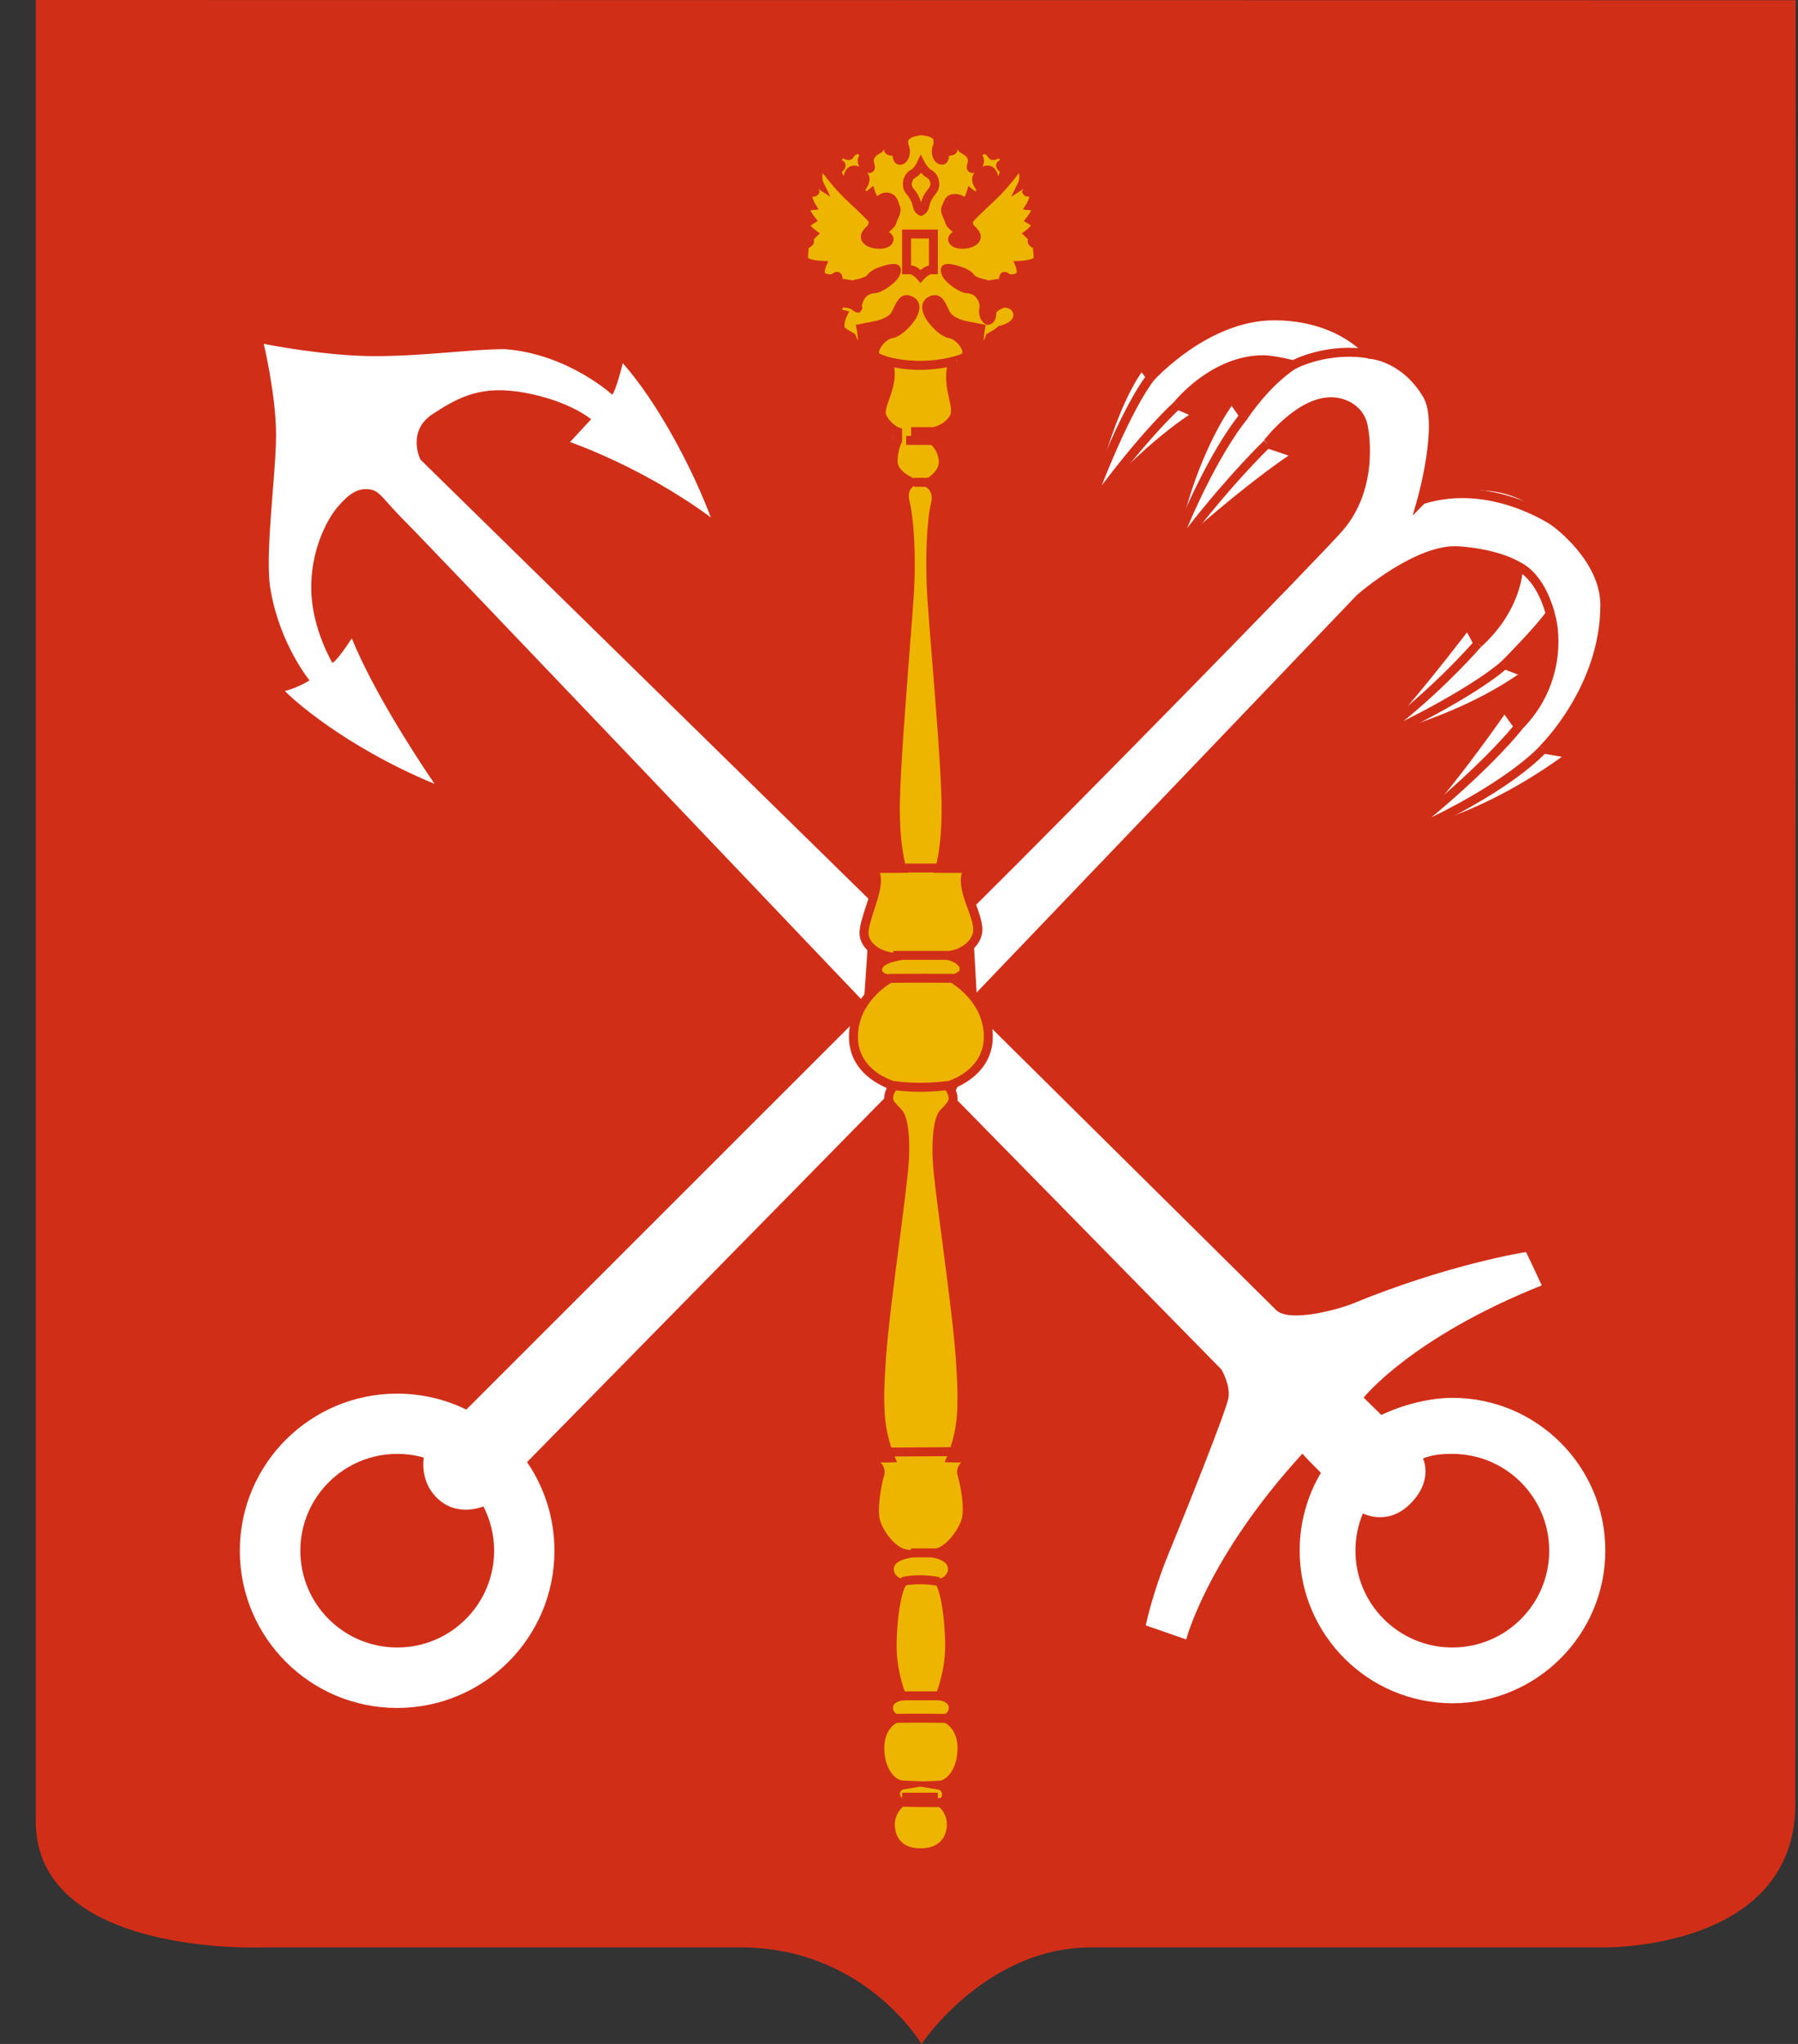 <svg width="44" height="50" viewBox="0 0 44 50" fill="none" xmlns="http://www.w3.org/2000/svg">
<rect x="0" y="0" width="44" height="50" fill="#333333" stroke="none"/>
<path fill-rule="evenodd" clip-rule="evenodd" d="M43.944 0.006C43.944 0.006 43.936 43.076 43.936 44.118C43.936 47.74 39.213 47.639 39.213 47.639C39.213 47.639 30.136 47.639 26.696 47.639C24.121 47.639 22.551 50 22.551 50C22.551 50 21.161 47.639 18.122 47.639C13.701 47.639 6.394 47.639 6.394 47.639C6.394 47.639 0.875 47.858 0.875 44.551C0.875 42.676 0.875 0 0.875 0L43.944 0.006Z" fill="#D12E18"/>
<path fill-rule="evenodd" clip-rule="evenodd" d="M23.908 24.431L33.286 14.632C33.286 14.632 34.689 13.4 35.698 13.474C36.708 13.549 37.162 13.86 37.162 13.86C37.162 13.86 37.166 14.843 36.172 15.747C35.965 15.345 35.913 15.275 35.913 15.275C35.913 15.275 33.981 17.818 33.373 18.234C34.603 17.87 36.076 17.413 37.378 16.476C36.89 16.284 36.818 16.262 36.818 16.262C36.818 16.262 37.652 15.426 37.938 15.018C38.104 15.544 38.138 16.8 37.162 17.773C37.008 17.568 36.818 17.29 36.818 17.29C36.818 17.29 35.31 19.488 34.277 20.463C35.385 20.214 36.876 19.661 38.498 18.448C37.834 18.344 37.766 18.32 37.766 18.32C37.766 18.32 39.273 16.865 39.273 14.804C39.273 13.65 38.067 12.788 38.067 12.788C38.067 12.788 37.493 11.893 36.172 11.888C35.11 11.888 34.794 12.231 34.794 12.231C34.794 12.231 35.33 10.34 34.923 9.658C34.365 8.724 33.545 8.672 33.545 8.672C33.545 8.672 32.845 7.729 31.176 7.729C29.506 7.729 28.161 9.229 28.161 9.229L27.946 8.929C27.946 8.929 27.23 9.613 26.525 12.659C27.327 11.814 28.171 10.884 29.324 10.13C28.815 9.902 28.807 9.915 28.807 9.915C28.807 9.915 29.691 8.801 30.921 8.801C31.164 8.801 31.654 8.926 31.654 8.926C31.654 8.926 31.075 9.259 30.444 10.172C30.157 9.761 30.142 9.744 30.142 9.744C30.142 9.744 29.113 11.003 28.635 13.646C29.383 12.956 30.82 11.73 31.779 11.116C31.04 10.859 31.004 10.858 31.004 10.858C31.004 10.858 31.796 9.806 32.597 9.829C32.881 9.838 33.269 9.999 33.36 10.415C33.451 10.831 33.532 12.043 32.77 12.917C32.17 13.604 26.305 19.59 23.775 22.093" fill="white"/>
<path d="M23.986 24.505L23.828 24.354L33.207 14.555C33.272 14.497 34.67 13.29 35.706 13.364C36.733 13.44 37.204 13.755 37.224 13.768L37.271 13.801L37.271 13.858C37.271 13.9 37.264 14.9 36.245 15.826L36.139 15.922L36.074 15.795C35.995 15.642 35.94 15.539 35.901 15.469C35.567 15.903 34.486 17.296 33.808 17.987C34.97 17.63 36.098 17.218 37.148 16.502C36.846 16.384 36.787 16.365 36.784 16.364L36.614 16.309L36.739 16.183C36.748 16.174 37.57 15.349 37.847 14.954L37.974 14.772L38.041 14.983C38.212 15.526 38.265 16.824 37.239 17.848L37.15 17.937L37.074 17.837C36.986 17.72 36.887 17.58 36.817 17.48C36.509 17.922 35.485 19.361 34.63 20.262C35.857 19.932 37.062 19.345 38.221 18.513C37.823 18.448 37.743 18.426 37.728 18.421L37.563 18.361L37.689 18.239C37.703 18.225 39.163 16.791 39.163 14.802C39.163 13.717 38.014 12.883 38.002 12.875L37.974 12.846C37.952 12.811 37.413 12 36.17 11.995C35.185 11.995 34.875 12.301 34.872 12.304L34.571 12.613L34.688 12.199C34.693 12.181 35.207 10.346 34.828 9.712C34.306 8.838 33.545 8.78 33.537 8.779L33.487 8.776L33.456 8.735C33.449 8.726 32.764 7.836 31.175 7.836C29.573 7.836 28.255 9.286 28.242 9.3L28.151 9.402L27.939 9.107C27.747 9.371 27.242 10.211 26.726 12.285C27.422 11.549 28.149 10.797 29.098 10.147C28.843 10.036 28.793 10.022 28.788 10.02L28.812 9.925L28.713 9.857C28.725 9.837 28.735 9.821 28.748 9.812C28.912 9.618 29.759 8.69 30.92 8.69C31.174 8.69 31.66 8.813 31.68 8.819L31.94 8.885L31.708 9.019C31.702 9.022 31.14 9.354 30.533 10.233L30.443 10.362L30.353 10.233C30.251 10.088 30.184 9.992 30.14 9.929C29.898 10.278 29.204 11.404 28.804 13.342C29.531 12.688 30.674 11.726 31.533 11.145C31.064 10.984 30.991 10.966 30.983 10.964L30.768 10.961L30.915 10.791C30.949 10.747 31.733 9.718 32.57 9.718C32.58 9.718 32.59 9.718 32.599 9.718C32.96 9.729 33.368 9.941 33.466 10.39C33.48 10.452 33.786 11.915 32.851 12.987C32.24 13.686 26.353 19.693 23.851 22.169L23.697 22.014C26.197 19.54 32.078 13.54 32.686 12.843C33.377 12.051 33.359 10.922 33.252 10.436C33.169 10.055 32.799 9.942 32.593 9.937C32.585 9.936 32.577 9.936 32.569 9.936C32 9.936 31.419 10.535 31.191 10.799C31.306 10.836 31.497 10.9 31.814 11.011L32.026 11.084L31.837 11.206C30.877 11.821 29.44 13.049 28.708 13.724L28.468 13.945L28.526 13.624C29.003 10.984 30.014 9.725 30.056 9.672L30.14 9.57L30.225 9.672C30.237 9.685 30.337 9.828 30.444 9.98C30.824 9.457 31.176 9.141 31.389 8.975C31.235 8.943 31.042 8.908 30.92 8.908C29.992 8.908 29.258 9.586 28.996 9.864C29.084 9.901 29.203 9.954 29.368 10.028L29.55 10.109L29.383 10.219C28.327 10.909 27.542 11.739 26.784 12.542L26.327 13.024L26.417 12.633C27.122 9.589 27.839 8.877 27.869 8.848L27.961 8.761L28.172 9.056C28.51 8.715 29.71 7.617 31.175 7.617C32.707 7.617 33.445 8.382 33.601 8.566C33.797 8.594 34.508 8.75 35.017 9.6C35.351 10.16 35.101 11.431 34.968 11.99C35.186 11.888 35.564 11.776 36.171 11.776C37.449 11.781 38.053 12.575 38.147 12.709C38.3 12.823 39.382 13.666 39.382 14.802C39.382 16.533 38.361 17.827 37.98 18.25C38.087 18.269 38.254 18.298 38.514 18.338L38.77 18.378L38.563 18.534C37.197 19.555 35.763 20.239 34.3 20.568L33.912 20.655L34.201 20.382C35.214 19.426 36.712 17.248 36.727 17.227L36.817 17.095L36.908 17.227C36.908 17.227 37.04 17.42 37.173 17.601C37.879 16.832 37.99 15.865 37.885 15.264C37.622 15.586 37.215 16.01 37.014 16.215C37.099 16.248 37.227 16.297 37.417 16.372L37.604 16.445L37.441 16.562C36.178 17.472 34.81 17.92 33.403 18.337L32.737 18.534L33.31 18.142C33.898 17.74 35.806 15.233 35.826 15.207L35.914 15.091L36.001 15.208C36.009 15.22 36.055 15.286 36.201 15.566C36.914 14.863 37.03 14.13 37.049 13.919C36.907 13.841 36.467 13.639 35.69 13.581C34.738 13.512 33.372 14.7 33.358 14.712L23.986 24.505Z" fill="#D12E18"/>
<path fill-rule="evenodd" clip-rule="evenodd" d="M21.309 22.041L10.288 11.242C10.288 11.242 9.943 10.549 10.59 10.127C11.236 9.706 11.79 9.407 12.872 9.613C13.955 9.819 14.466 10.256 14.466 10.256L13.949 10.814C13.949 10.814 15.704 11.409 17.395 12.657C16.955 11.487 16.116 9.875 15.241 8.884C15.072 9.563 14.983 9.656 14.983 9.656C14.983 9.656 13.893 8.656 12.355 8.541C11.53 8.541 10.392 8.712 9.168 8.712C7.945 8.712 6.455 8.412 6.455 8.412C6.455 8.412 6.756 9.678 6.756 10.642C6.756 11.606 6.462 13.656 6.627 14.458C6.857 15.772 7.575 16.645 7.575 16.645C7.575 16.645 7.26 16.839 6.972 16.902C7.096 17.046 8.398 18.249 10.633 19.175C10.194 18.527 9.16 16.955 8.608 15.616C8.239 16.185 8.135 16.216 8.135 16.216C8.135 16.216 7.645 15.407 7.618 14.458C7.59 13.508 7.98 12.733 8.264 12.4C8.548 12.066 8.764 11.936 9.039 11.971C9.305 12.005 9.344 12.189 9.943 12.786C10.505 13.344 19.932 23.243 21.142 24.514" fill="white"/>
<path fill-rule="evenodd" clip-rule="evenodd" d="M12.901 35.772C13.322 36.388 13.568 37.133 13.568 37.936C13.568 40.06 11.845 41.781 9.719 41.781C7.593 41.781 5.869 40.06 5.869 37.936C5.869 35.813 7.593 34.092 9.719 34.092C10.328 34.092 10.905 34.233 11.416 34.485" fill="white"/>
<path fill-rule="evenodd" clip-rule="evenodd" d="M32.244 35.945C31.893 36.525 31.691 37.204 31.691 37.93C31.691 40.054 33.415 41.775 35.541 41.775C37.667 41.775 39.391 40.054 39.391 37.93C39.391 35.807 37.667 34.086 35.541 34.086C34.932 34.086 34.234 34.279 33.722 34.53" fill="white"/>
<path d="M35.545 41.884C33.362 41.884 31.586 40.11 31.586 37.93C31.586 37.209 31.782 36.503 32.154 35.889L32.341 36.002C31.99 36.582 31.805 37.249 31.805 37.93C31.805 39.99 33.483 41.666 35.545 41.666C37.608 41.666 39.285 39.99 39.285 37.93C39.285 35.871 37.608 34.195 35.545 34.195C34.996 34.195 34.318 34.361 33.774 34.628L33.678 34.432C34.249 34.151 34.965 33.977 35.545 33.977C37.728 33.977 39.504 35.75 39.504 37.93C39.504 40.11 37.728 41.884 35.545 41.884Z" fill="#D12E18"/>
<path fill-rule="evenodd" clip-rule="evenodd" d="M34.819 35.678C35.073 35.585 35.255 35.566 35.541 35.566C36.851 35.566 37.912 36.627 37.912 37.934C37.912 39.242 36.851 40.302 35.541 40.302C34.232 40.302 33.17 39.242 33.17 37.934C33.17 37.61 33.235 37.301 33.353 37.02" fill="#D12E18"/>
<path fill-rule="evenodd" clip-rule="evenodd" d="M11.832 36.855C11.998 37.179 12.092 37.546 12.092 37.934C12.092 39.242 11.03 40.302 9.721 40.302C8.412 40.302 7.35 39.242 7.35 37.934C7.35 36.627 8.412 35.566 9.721 35.566C9.948 35.566 10.168 35.598 10.375 35.658" fill="#D12E18"/>
<path d="M31.658 8.921C31.658 8.921 32.496 8.472 33.549 8.666Z" fill="white"/>
<path d="M31.709 9.017L31.605 8.824C31.641 8.805 32.49 8.36 33.568 8.559L33.528 8.774C32.524 8.588 31.717 9.013 31.709 9.017Z" fill="#D12E18"/>
<path d="M37.164 13.859C37.164 13.859 37.675 14.046 37.939 15.017Z" fill="white"/>
<path d="M37.833 15.046C37.59 14.153 37.13 13.964 37.125 13.963L37.201 13.758C37.224 13.766 37.769 13.976 38.044 14.989L37.833 15.046Z" fill="#D12E18"/>
<path fill-rule="evenodd" clip-rule="evenodd" d="M28.163 9.227C28.163 9.227 27.548 9.92 26.574 12.59C27.942 10.671 28.809 9.913 28.809 9.913" fill="white"/>
<path d="M26.195 13.309L26.472 12.551C27.441 9.892 28.056 9.181 28.081 9.152L28.245 9.297C28.24 9.303 27.747 9.879 26.961 11.876C28.042 10.443 28.706 9.856 28.737 9.829L28.881 9.993C28.873 10.001 28.006 10.768 26.663 12.652L26.195 13.309Z" fill="#D12E18"/>
<path fill-rule="evenodd" clip-rule="evenodd" d="M30.45 10.17C30.45 10.17 29.603 11.12 28.641 13.643C29.904 11.909 31.009 10.856 31.009 10.856" fill="white"/>
<path d="M28.246 14.369L28.538 13.605C29.496 11.092 30.332 10.137 30.367 10.098L30.531 10.243C30.523 10.252 29.858 11.013 29.049 12.92C30.087 11.589 30.924 10.787 30.933 10.777L31.084 10.935C31.073 10.946 29.971 12.003 28.729 13.708L28.246 14.369Z" fill="#D12E18"/>
<path fill-rule="evenodd" clip-rule="evenodd" d="M38.068 12.786C38.068 12.786 36.515 11.68 34.795 12.229Z" fill="white"/>
<path d="M38.005 12.873C37.99 12.862 36.474 11.806 34.828 12.331L34.762 12.122C36.514 11.564 38.066 12.649 38.132 12.695L38.005 12.873Z" fill="#D12E18"/>
<path fill-rule="evenodd" clip-rule="evenodd" d="M36.172 15.748C36.172 15.748 34.95 17.175 33.373 18.235C36.059 16.998 36.819 16.262 36.819 16.262" fill="white"/>
<path d="M33.416 18.331L33.309 18.141C34.854 17.102 36.074 15.688 36.086 15.674L36.252 15.816C36.242 15.827 35.458 16.737 34.347 17.64C36.16 16.726 36.733 16.187 36.739 16.181L36.891 16.338C36.86 16.368 36.088 17.101 33.416 18.331Z" fill="#D12E18"/>
<path fill-rule="evenodd" clip-rule="evenodd" d="M37.766 18.321C37.766 18.321 36.931 19.304 34.277 20.464C36.354 18.831 37.163 17.773 37.163 17.773" fill="white"/>
<path d="M33.539 20.905L34.212 20.377C36.254 18.771 37.07 17.716 37.078 17.705L37.252 17.837C37.222 17.876 36.592 18.691 35.032 19.994C37.004 19.026 37.677 18.256 37.685 18.248L37.851 18.389C37.816 18.43 36.969 19.405 34.323 20.562L33.539 20.905Z" fill="#D12E18"/>
<path fill-rule="evenodd" clip-rule="evenodd" d="M20.927 24.973L10.406 35.486C10.406 35.486 10.19 36.141 10.689 36.639C11.188 37.137 11.835 36.848 11.835 36.848L21.756 26.751" fill="white"/>
<path fill-rule="evenodd" clip-rule="evenodd" d="M23.324 26.811L29.891 33.502C29.891 33.502 30.111 33.873 30.063 34.188C30.015 34.502 29.007 37.008 28.599 38.004C28.191 39 28.039 39.762 28.039 39.762L29.029 40.105C29.029 40.105 29.542 38.105 31.872 35.56C32.042 35.769 33.318 37.006 33.318 37.006C33.318 37.006 33.919 37.354 34.488 36.809C35.08 36.243 34.874 35.67 34.727 35.521L33.371 34.19C33.371 34.19 34.527 32.724 37.729 31.444C37.359 30.643 37.342 30.629 37.342 30.629C37.342 30.629 35.469 30.913 33.035 31.916C32.759 32.02 31.553 32.37 31.226 32.044C30.947 31.766 25.703 26.576 24.157 25.047" fill="white"/>
<path fill-rule="evenodd" clip-rule="evenodd" d="M24.08 7.518C24.095 7.444 24.047 7.288 23.957 7.19C23.866 7.091 23.751 7.067 23.639 7.058C23.527 7.05 23.201 6.829 23.148 6.681C23.095 6.533 23.177 6.542 23.357 6.591C23.538 6.64 23.694 6.697 23.759 6.796C23.825 6.894 24.096 6.943 24.096 6.943C24.178 7.009 24.359 6.919 24.482 6.935C24.605 6.952 24.507 6.689 24.624 6.779C24.741 6.87 24.886 6.794 24.886 6.794C25.074 6.766 24.96 6.49 24.96 6.49C24.96 6.49 25.246 6.479 25.348 6.404C25.449 6.329 25.381 6.165 25.391 6.061C25.4 5.957 25.236 5.961 25.261 5.889C25.287 5.818 25.175 5.718 25.175 5.718C25.175 5.718 25.371 5.572 25.347 5.504C25.324 5.436 25.218 5.375 25.218 5.375C25.218 5.375 25.361 5.193 25.347 5.118C25.334 5.043 25.218 5.032 25.218 5.032C25.218 5.032 25.301 4.898 25.304 4.775C25.308 4.651 25.152 4.726 25.132 4.689C25.179 4.598 25.166 4.413 25.016 4.509C25.106 4.325 25.016 4.044 24.96 4.046C24.904 4.047 24.714 4.417 24.185 4.903C24.028 5.047 23.723 5.341 23.711 5.375C23.699 5.409 23.69 5.528 23.754 5.589C23.818 5.65 23.972 5.776 23.84 5.889C23.708 6.003 23.381 6.004 23.323 5.889C23.265 5.776 23.464 5.747 23.453 5.675C23.441 5.603 23.262 5.52 23.237 5.418C23.213 5.316 23.105 5.179 23.151 5.075C23.197 4.97 23.205 4.824 23.366 4.818C23.528 4.811 23.604 5.002 23.668 4.903C23.731 4.804 23.754 4.732 23.754 4.732C23.754 4.732 23.852 4.813 23.927 4.775C24.001 4.736 24.018 4.616 23.969 4.56C23.921 4.504 23.865 4.368 23.927 4.303C23.987 4.238 24.113 4.116 24.228 4.174C24.343 4.233 24.289 4.44 24.4 4.432C24.466 4.427 24.573 4.321 24.572 4.217C24.572 4.114 24.482 4.099 24.487 4.045C24.491 3.992 24.597 4.036 24.654 3.97C24.712 3.905 24.578 3.893 24.578 3.893C24.578 3.893 24.547 3.793 24.47 3.769C24.382 3.741 24.317 3.849 24.285 3.801C24.079 3.487 23.872 3.763 23.954 3.876C24.003 3.943 23.935 4.099 23.823 4.119C23.71 4.139 23.804 4.007 23.798 3.927C23.783 3.71 23.567 3.667 23.538 3.617C23.51 3.567 23.533 3.434 23.424 3.443C23.315 3.452 23.325 3.625 23.323 3.66C23.321 3.695 23.258 3.699 23.194 3.703C23.067 3.711 23.155 3.909 23.053 3.917C22.95 3.925 22.876 3.736 22.93 3.601C22.983 3.466 22.935 3.36 22.935 3.36C22.935 3.36 22.892 3.248 22.657 3.211C22.697 3.028 22.545 3.047 22.545 3.047C22.545 3.047 22.401 3.028 22.44 3.211C22.205 3.248 22.136 3.371 22.136 3.371C22.136 3.371 22.086 3.471 22.14 3.607C22.193 3.742 22.119 3.928 22.016 3.92C21.913 3.912 22.002 3.713 21.875 3.704C21.811 3.7 21.747 3.695 21.745 3.661C21.744 3.626 21.753 3.452 21.645 3.443C21.536 3.434 21.558 3.567 21.53 3.617C21.501 3.667 21.286 3.71 21.27 3.927C21.265 4.007 21.358 4.139 21.245 4.119C21.133 4.099 21.066 3.943 21.114 3.876C21.196 3.763 20.99 3.487 20.783 3.801C20.752 3.849 20.686 3.741 20.599 3.769C20.521 3.793 20.491 3.893 20.491 3.893C20.491 3.893 20.356 3.905 20.414 3.97C20.471 4.036 20.577 3.993 20.582 4.045C20.586 4.099 20.496 4.114 20.496 4.217C20.496 4.321 20.602 4.427 20.668 4.432C20.779 4.44 20.725 4.233 20.84 4.174C20.956 4.116 21.081 4.238 21.142 4.303C21.203 4.368 21.147 4.504 21.099 4.56C21.05 4.616 21.068 4.736 21.142 4.775C21.216 4.813 21.314 4.732 21.314 4.732C21.314 4.732 21.337 4.804 21.4 4.903C21.464 5.002 21.541 4.811 21.702 4.818C21.863 4.824 21.872 4.971 21.917 5.075C21.963 5.179 21.856 5.316 21.831 5.418C21.806 5.52 21.627 5.603 21.616 5.675C21.604 5.747 21.803 5.775 21.745 5.889C21.687 6.004 21.36 6.003 21.228 5.889C21.096 5.776 21.25 5.65 21.315 5.589C21.378 5.528 21.369 5.409 21.357 5.375C21.346 5.341 21.04 5.047 20.884 4.903C20.354 4.417 20.165 4.047 20.108 4.046C20.052 4.044 19.962 4.325 20.052 4.509C19.902 4.413 19.889 4.598 19.936 4.689C19.916 4.726 19.76 4.651 19.764 4.775C19.767 4.898 19.85 5.032 19.85 5.032C19.85 5.032 19.735 5.043 19.721 5.118C19.707 5.193 19.85 5.375 19.85 5.375C19.85 5.375 19.745 5.436 19.721 5.504C19.697 5.572 19.893 5.718 19.893 5.718C19.893 5.718 19.781 5.818 19.807 5.889C19.832 5.96 19.668 5.957 19.678 6.061C19.687 6.165 19.619 6.329 19.721 6.404C19.822 6.479 20.108 6.49 20.108 6.49C20.108 6.49 19.994 6.766 20.183 6.794C20.183 6.794 20.327 6.87 20.444 6.779C20.561 6.689 20.463 6.952 20.586 6.935C20.709 6.919 20.89 7.009 20.972 6.943C20.972 6.943 21.243 6.894 21.309 6.796C21.375 6.697 21.53 6.64 21.711 6.591C21.892 6.541 21.974 6.533 21.921 6.681C21.867 6.829 21.541 7.05 21.429 7.058C21.317 7.067 21.202 7.091 21.112 7.19C21.021 7.288 20.972 7.444 20.989 7.518C21.005 7.591 20.915 7.427 20.709 7.419L19.876 6.775L19.753 6.738L19.777 6.853L20.496 7.519C20.496 7.519 20.396 7.635 20.625 7.69C20.549 7.841 20.535 8.022 20.582 8.076C20.629 8.13 20.841 8.248 20.841 8.248C20.841 8.248 20.905 8.435 20.97 8.462C21.035 8.489 21.076 8.458 21.099 8.376C21.122 8.295 21.073 8.033 21.073 8.033L21.477 7.953C21.477 7.953 21.79 7.883 21.901 7.71C22.012 7.538 22.054 7.267 22.254 7.341C22.664 7.493 22.037 8.137 21.831 8.162C21.624 8.187 21.389 8.456 21.4 8.634C21.412 8.811 21.71 8.777 21.745 8.891C21.92 9.46 21.385 9.946 21.542 10.22C21.7 10.494 21.857 10.563 21.857 10.563V10.778C21.857 10.778 21.801 10.973 21.801 11.292C21.801 11.611 22.281 11.795 22.281 11.795C22.281 11.795 22.047 11.918 22.137 12.278C22.226 12.638 22.314 13.525 22.243 14.594C22.171 15.662 21.918 18.651 21.908 19.741C21.898 20.832 22.072 21.351 22.072 21.351H21.274C21.274 21.351 21.48 21.296 21.445 21.671C21.409 22.046 21.144 22.548 21.143 22.849C21.142 23.15 21.474 23.391 21.867 23.428C21.664 23.475 21.469 23.565 21.474 23.742C21.479 23.92 21.746 23.955 21.746 23.955C21.746 23.955 20.884 24.425 20.884 25.363C20.884 26.301 21.875 26.561 21.875 26.561C21.875 26.561 21.749 26.69 21.746 26.859C21.743 27.028 21.936 27.145 22.004 27.244C22.072 27.344 22.168 27.651 22.133 28.358C22.099 29.066 21.667 31.935 21.573 33.244C21.48 34.553 21.526 35.115 21.789 35.771C21.389 35.771 21.18 35.771 21.18 35.771C21.18 35.771 21.604 35.879 21.53 36.116C21.465 36.33 21.329 36.987 21.445 37.297C21.56 37.607 21.872 37.998 22.19 38.028C21.845 38.104 21.762 38.241 21.762 38.394C21.762 38.546 21.912 38.71 22.09 38.7C21.937 38.883 21.832 39.637 21.832 40.282C21.832 40.927 22.065 41.489 22.065 41.489C22.065 41.489 21.777 41.519 21.746 41.737C21.714 41.955 21.918 42.037 21.918 42.037C21.918 42.037 21.53 42.191 21.53 42.763C21.53 43.335 21.844 43.655 22.09 43.666C21.891 43.699 21.84 43.993 22.047 44.094C21.949 44.166 21.787 44.364 21.787 44.627C21.787 44.886 21.91 45.324 22.527 45.324C23.146 45.324 23.281 44.886 23.281 44.627C23.281 44.364 23.13 44.175 23.031 44.104C23.238 44.002 23.182 43.704 22.984 43.67C23.23 43.66 23.541 43.337 23.541 42.765C23.541 42.192 23.152 42.038 23.152 42.038C23.152 42.038 23.356 41.955 23.324 41.737C23.293 41.518 23.004 41.487 23.004 41.487C23.004 41.487 23.238 40.923 23.238 40.278C23.238 39.634 23.132 38.875 22.979 38.692C23.157 38.702 23.308 38.531 23.308 38.378C23.308 38.225 23.22 38.069 22.875 37.993C23.193 37.963 23.509 37.544 23.625 37.234C23.741 36.923 23.604 36.33 23.539 36.116C23.466 35.878 23.889 35.77 23.889 35.77C23.889 35.77 23.681 35.77 23.28 35.77C23.543 35.115 23.589 34.552 23.495 33.243C23.402 31.934 22.971 29.128 22.935 28.42C22.901 27.713 22.997 27.374 23.065 27.274C23.133 27.174 23.326 27.042 23.323 26.872C23.321 26.703 23.194 26.564 23.194 26.564C23.194 26.564 24.185 26.298 24.185 25.36C24.185 24.422 23.323 23.943 23.323 23.943C23.323 23.943 23.59 23.893 23.595 23.716C23.6 23.538 23.405 23.421 23.202 23.374C23.595 23.337 23.926 23.051 23.926 22.741C23.926 22.431 23.66 22.046 23.625 21.671C23.589 21.296 23.795 21.35 23.795 21.35H22.997C22.997 21.35 23.16 20.831 23.151 19.741C23.141 18.65 22.878 15.77 22.806 14.702C22.735 13.633 22.803 12.692 22.892 12.332C22.982 11.973 22.708 11.822 22.708 11.822C22.708 11.822 23.027 11.625 23.027 11.305C23.027 10.986 22.732 10.777 22.732 10.777V10.563C22.732 10.563 23.129 10.494 23.286 10.22C23.443 9.946 23.108 9.46 23.283 8.891C23.318 8.776 23.636 8.811 23.647 8.633C23.659 8.456 23.434 8.187 23.227 8.162C23.021 8.137 22.399 7.492 22.809 7.34C23.009 7.266 23.054 7.538 23.165 7.71C23.276 7.882 23.59 7.953 23.59 7.953L23.994 8.033C23.994 8.033 23.945 8.294 23.968 8.376C23.991 8.458 24.033 8.489 24.098 8.462C24.163 8.435 24.227 8.248 24.227 8.248C24.227 8.248 24.439 8.13 24.486 8.076C24.486 8.076 24.907 7.993 24.907 7.706C24.907 7.419 24.57 7.411 24.57 7.411L24.571 7.27L24.694 7.16L24.567 7.061L24.436 7.166L24.571 7.27L24.57 7.411C24.57 7.411 24.27 7.495 24.27 7.664C24.27 7.833 24.174 7.836 24.174 7.836C24.174 7.836 24.027 7.764 24.08 7.518Z" fill="#EDB400"/>
<path d="M22.528 45.434C21.902 45.434 21.678 45.017 21.678 44.628C21.678 44.397 21.784 44.214 21.882 44.101C21.823 44.029 21.795 43.934 21.81 43.835C21.817 43.786 21.833 43.742 21.857 43.703C21.621 43.562 21.422 43.225 21.422 42.764C21.422 42.361 21.595 42.141 21.728 42.031C21.666 41.959 21.619 41.857 21.638 41.722C21.663 41.55 21.796 41.456 21.921 41.411C21.851 41.208 21.723 40.77 21.723 40.281C21.723 39.745 21.794 39.096 21.925 38.773C21.758 38.704 21.652 38.539 21.652 38.388C21.652 38.223 21.728 38.098 21.881 38.011C21.63 37.846 21.428 37.539 21.342 37.309C21.213 36.963 21.359 36.251 21.426 36.031C21.459 35.923 21.229 35.798 21.141 35.764L20.591 35.553H21.631C21.41 34.942 21.378 34.407 21.465 33.182C21.515 32.477 21.664 31.334 21.795 30.326C21.905 29.478 22.009 28.677 22.025 28.354C22.065 27.55 21.93 27.329 21.915 27.306C21.897 27.281 21.87 27.255 21.841 27.226C21.754 27.14 21.634 27.022 21.637 26.858C21.639 26.762 21.67 26.679 21.704 26.615C21.412 26.495 20.776 26.145 20.776 25.363C20.776 24.641 21.242 24.183 21.511 23.979C21.432 23.928 21.369 23.851 21.365 23.74C21.363 23.661 21.387 23.542 21.525 23.442C21.232 23.319 21.033 23.082 21.034 22.822C21.035 22.651 21.107 22.43 21.183 22.196C21.251 21.99 21.32 21.777 21.337 21.607C21.355 21.414 21.3 21.355 21.269 21.352L21.274 21.133H21.928C21.877 20.917 21.796 20.453 21.803 19.686C21.81 18.898 21.947 17.132 22.047 15.842C22.087 15.332 22.121 14.886 22.141 14.587C22.215 13.494 22.124 12.624 22.045 12.305C21.99 12.085 22.045 11.924 22.121 11.821C21.967 11.728 21.748 11.55 21.748 11.293C21.748 11.015 21.825 10.822 21.858 10.752V10.633C21.77 10.586 21.622 10.481 21.503 10.275C21.408 10.108 21.479 9.908 21.553 9.696C21.635 9.464 21.727 9.202 21.642 8.923C21.636 8.927 21.592 8.911 21.563 8.901C21.466 8.869 21.304 8.815 21.293 8.641C21.278 8.398 21.558 8.086 21.819 8.054C21.911 8.043 22.257 7.738 22.281 7.534C22.286 7.493 22.277 7.466 22.218 7.444C22.205 7.439 22.197 7.438 22.192 7.438C22.159 7.438 22.113 7.536 22.079 7.608C22.053 7.663 22.026 7.72 21.994 7.77C21.863 7.974 21.539 8.052 21.502 8.06L21.2 8.12C21.214 8.217 21.225 8.339 21.206 8.406C21.163 8.559 21.067 8.581 21.014 8.581C20.986 8.581 20.958 8.575 20.93 8.563C20.849 8.53 20.791 8.422 20.753 8.323C20.674 8.278 20.547 8.201 20.501 8.148C20.43 8.066 20.436 7.901 20.484 7.753C20.428 7.722 20.391 7.682 20.375 7.631C20.366 7.603 20.365 7.575 20.369 7.549L19.679 6.91L19.608 6.581L19.944 6.689L19.971 6.71C19.964 6.669 19.966 6.626 19.971 6.588C19.868 6.575 19.734 6.548 19.657 6.492C19.536 6.402 19.553 6.254 19.565 6.157C19.569 6.125 19.572 6.092 19.57 6.071C19.56 5.953 19.649 5.895 19.695 5.869C19.695 5.819 19.715 5.771 19.74 5.732C19.633 5.633 19.593 5.545 19.619 5.468C19.635 5.423 19.667 5.383 19.7 5.352C19.645 5.267 19.602 5.172 19.615 5.098C19.625 5.041 19.658 5 19.7 4.972C19.678 4.916 19.658 4.847 19.656 4.778C19.654 4.709 19.681 4.667 19.704 4.643C19.735 4.612 19.774 4.599 19.805 4.593C19.803 4.544 19.813 4.495 19.837 4.454C19.855 4.425 19.88 4.402 19.91 4.388C19.895 4.244 19.933 4.096 19.981 4.019C20.023 3.951 20.074 3.937 20.11 3.937C20.186 3.939 20.224 3.988 20.325 4.12C20.344 4.145 20.365 4.173 20.389 4.203C20.391 4.161 20.402 4.127 20.417 4.1C20.387 4.089 20.358 4.071 20.333 4.042C20.276 3.977 20.292 3.915 20.301 3.891C20.323 3.837 20.37 3.811 20.416 3.797C20.443 3.749 20.49 3.689 20.567 3.665C20.628 3.645 20.695 3.661 20.737 3.682C20.829 3.572 20.92 3.547 20.984 3.547C21.079 3.547 21.166 3.603 21.213 3.693C21.218 3.705 21.223 3.716 21.227 3.727C21.283 3.645 21.363 3.599 21.414 3.568C21.423 3.564 21.43 3.559 21.437 3.555C21.438 3.549 21.439 3.543 21.44 3.537C21.449 3.487 21.477 3.333 21.635 3.333C21.736 3.341 21.836 3.393 21.853 3.593C21.864 3.594 21.875 3.595 21.883 3.595C21.986 3.602 22.03 3.667 22.049 3.727C22.052 3.701 22.05 3.673 22.04 3.647C21.971 3.472 22.032 3.338 22.039 3.323C22.05 3.303 22.123 3.184 22.327 3.125C22.331 3.081 22.346 3.043 22.371 3.011C22.409 2.964 22.468 2.938 22.535 2.938L22.546 2.938C22.549 2.938 22.554 2.938 22.558 2.938C22.628 2.938 22.689 2.965 22.728 3.013C22.753 3.044 22.768 3.081 22.773 3.125C22.975 3.182 23.029 3.296 23.039 3.321C23.043 3.33 23.101 3.468 23.033 3.641C23.023 3.666 23.021 3.694 23.023 3.72C23.044 3.662 23.087 3.6 23.188 3.593C23.197 3.593 23.208 3.643 23.218 3.642C23.238 3.441 23.334 3.435 23.416 3.435C23.417 3.435 23.417 3.435 23.418 3.435C23.595 3.435 23.622 3.537 23.631 3.587C23.632 3.594 23.633 3.574 23.634 3.58C23.64 3.584 23.648 3.576 23.657 3.58C23.708 3.611 23.788 3.651 23.843 3.733C23.848 3.721 23.852 3.707 23.858 3.696C23.904 3.606 23.992 3.548 24.087 3.548C24.151 3.548 24.242 3.572 24.334 3.682C24.383 3.659 24.445 3.646 24.504 3.665C24.581 3.689 24.628 3.749 24.655 3.797C24.7 3.81 24.748 3.837 24.77 3.89C24.779 3.914 24.795 3.977 24.738 4.042C24.712 4.071 24.683 4.089 24.654 4.1C24.669 4.128 24.68 4.161 24.683 4.203C24.706 4.173 24.727 4.145 24.746 4.12C24.847 3.988 24.885 3.939 24.958 3.936C24.997 3.936 25.048 3.951 25.09 4.018C25.139 4.096 25.176 4.243 25.162 4.388C25.191 4.402 25.216 4.424 25.234 4.454C25.259 4.494 25.268 4.544 25.267 4.593C25.298 4.598 25.336 4.611 25.367 4.643C25.39 4.666 25.417 4.709 25.415 4.777C25.413 4.847 25.393 4.916 25.371 4.971C25.413 5 25.446 5.041 25.456 5.098C25.47 5.172 25.426 5.267 25.371 5.352C25.404 5.383 25.436 5.422 25.452 5.468C25.479 5.544 25.438 5.633 25.331 5.732C25.356 5.771 25.376 5.818 25.376 5.868C25.422 5.895 25.512 5.952 25.501 6.071C25.499 6.091 25.503 6.125 25.507 6.157C25.518 6.254 25.535 6.402 25.414 6.492C25.338 6.548 25.204 6.575 25.1 6.588C25.109 6.652 25.107 6.728 25.071 6.791C25.049 6.831 25.004 6.881 24.92 6.899C24.876 6.917 24.75 6.949 24.651 6.915C24.645 6.936 24.638 6.954 24.629 6.97L24.865 7.154L24.685 7.317C24.837 7.353 25.018 7.46 25.018 7.706C25.018 7.987 24.731 8.13 24.54 8.176C24.483 8.226 24.384 8.286 24.318 8.323C24.28 8.421 24.222 8.53 24.142 8.563C24.113 8.575 24.085 8.581 24.057 8.581C24.004 8.581 23.908 8.558 23.865 8.406C23.846 8.339 23.857 8.217 23.871 8.12L23.572 8.06C23.532 8.052 23.207 7.974 23.076 7.77C23.044 7.72 23.017 7.663 22.991 7.608C22.957 7.536 22.911 7.438 22.877 7.438C22.873 7.438 22.864 7.438 22.852 7.443C22.792 7.466 22.783 7.493 22.788 7.534C22.812 7.738 23.157 8.043 23.249 8.054C23.509 8.085 23.787 8.398 23.771 8.641C23.76 8.815 23.596 8.869 23.498 8.901C23.467 8.911 23.42 8.926 23.409 8.936C23.33 9.203 23.388 9.466 23.439 9.697C23.488 9.92 23.53 10.112 23.437 10.274C23.308 10.499 23.078 10.604 22.952 10.646V10.732C23.029 10.812 23.193 11.016 23.193 11.302C23.193 11.549 23.019 11.728 22.891 11.826C22.983 11.934 23.059 12.108 23 12.345C22.909 12.712 22.849 13.651 22.917 14.668C22.938 14.989 22.977 15.471 23.021 16.019C23.125 17.311 23.255 18.919 23.262 19.686C23.268 20.453 23.191 20.917 23.141 21.132H23.827V21.351C23.827 21.355 23.732 21.413 23.75 21.606C23.766 21.775 23.827 21.965 23.894 22.15C23.971 22.362 24.04 22.563 24.04 22.741C24.04 23.016 23.831 23.272 23.535 23.401C23.648 23.485 23.71 23.596 23.706 23.719C23.703 23.832 23.636 23.912 23.555 23.966C23.822 24.17 24.295 24.632 24.295 25.359C24.295 26.142 23.656 26.496 23.365 26.617C23.4 26.682 23.432 26.767 23.433 26.864C23.436 27.029 23.316 27.152 23.228 27.242C23.2 27.272 23.173 27.298 23.156 27.323C23.099 27.405 23.013 27.723 23.045 28.388C23.061 28.711 23.16 29.464 23.274 30.337C23.406 31.338 23.555 32.473 23.605 33.181C23.693 34.406 23.66 34.941 23.439 35.552H24.474L23.929 35.763C23.826 35.803 23.612 35.926 23.644 36.03C23.696 36.2 23.863 36.909 23.728 37.272C23.64 37.508 23.434 37.824 23.181 37.99C23.37 38.1 23.418 38.253 23.418 38.378C23.418 38.533 23.308 38.703 23.146 38.771C23.277 39.096 23.347 39.743 23.347 40.278C23.347 40.768 23.22 41.207 23.15 41.41C23.274 41.455 23.408 41.549 23.433 41.721C23.452 41.856 23.405 41.959 23.343 42.03C23.476 42.14 23.651 42.362 23.651 42.765C23.651 43.228 23.452 43.566 23.217 43.707C23.242 43.747 23.26 43.794 23.268 43.844C23.282 43.943 23.255 44.037 23.196 44.11C23.292 44.22 23.39 44.398 23.39 44.627C23.391 45 23.165 45.434 22.528 45.434ZM22.524 43.705L22.109 43.774C22.057 43.783 22.032 43.828 22.026 43.867C22.023 43.888 22.019 43.959 22.096 43.997L22.26 44.078L22.112 44.184C22.052 44.227 21.898 44.39 21.898 44.628C21.898 44.804 21.959 45.215 22.528 45.215C23.126 45.215 23.172 44.766 23.172 44.628C23.172 44.401 23.039 44.245 22.968 44.194L22.821 44.087L22.984 44.007C23.06 43.97 23.055 43.898 23.052 43.877C23.047 43.837 23.02 43.788 22.966 43.779L22.524 43.705ZM22.581 38.041L22.214 38.122C21.872 38.197 21.872 38.343 21.872 38.4C21.872 38.49 21.966 38.612 22.076 38.612H22.309L22.175 38.779C22.065 38.911 21.942 39.559 21.942 40.287C21.942 40.901 22.165 41.445 22.167 41.45L22.223 41.584L22.078 41.598C22.076 41.599 21.874 41.623 21.855 41.753C21.836 41.885 21.955 41.934 21.96 41.936L22.214 42.038L21.959 42.139C21.947 42.144 21.64 42.278 21.64 42.763C21.64 43.268 21.905 43.549 22.096 43.557L22.594 43.578L22.98 43.562C23.169 43.554 23.432 43.272 23.432 42.765C23.432 42.28 23.125 42.145 23.111 42.139L22.868 42.037L23.112 41.937C23.131 41.928 23.234 41.877 23.216 41.753C23.197 41.622 22.995 41.596 22.993 41.596L22.848 41.581L22.904 41.446C22.906 41.441 23.129 40.893 23.129 40.279C23.129 39.55 23.006 38.894 22.896 38.762L22.734 38.583L22.986 38.611C23.103 38.611 23.199 38.483 23.199 38.393C23.199 38.338 23.199 38.184 22.852 38.108L22.581 38.041ZM21.545 35.771C21.626 35.86 21.674 35.969 21.636 36.094C21.57 36.309 21.447 36.963 21.548 37.232C21.662 37.539 21.952 37.883 22.201 37.906L22.424 37.927L22.866 37.885C23.111 37.862 23.409 37.504 23.523 37.197C23.619 36.94 23.511 36.343 23.435 36.094C23.396 35.969 23.444 35.86 23.525 35.771H23.119L23.179 35.621C23.436 34.98 23.479 34.481 23.387 33.197C23.337 32.496 23.189 31.364 23.058 30.366C22.943 29.488 22.843 28.731 22.827 28.4C22.785 27.549 22.93 27.267 22.975 27.2C22.998 27.166 23.033 27.13 23.071 27.09C23.139 27.021 23.216 26.942 23.215 26.869C23.212 26.745 23.116 26.637 23.114 26.637L22.991 26.504L23.166 26.457C23.203 26.447 24.076 26.2 24.076 25.359C24.076 24.496 23.279 24.043 23.271 24.039L23.008 23.893L23.304 23.836C23.36 23.825 23.485 23.779 23.486 23.714C23.49 23.603 23.334 23.517 23.178 23.482L22.523 23.33L23.193 23.266C23.532 23.234 23.818 22.994 23.818 22.742C23.818 22.602 23.751 22.419 23.681 22.225C23.609 22.028 23.535 21.824 23.517 21.628C23.506 21.519 23.514 21.427 23.538 21.352H22.845L22.895 21.206C22.896 21.202 23.052 20.74 23.042 19.689C23.035 18.93 22.906 17.326 22.802 16.037C22.758 15.489 22.719 15.005 22.698 14.683C22.627 13.633 22.689 12.686 22.787 12.293C22.852 12.029 22.677 11.923 22.656 11.912L22.497 11.824L22.357 11.893C22.342 11.902 22.192 11.992 22.256 12.253C22.355 12.65 22.429 13.555 22.359 14.602C22.339 14.902 22.304 15.348 22.264 15.859C22.165 17.146 22.028 18.907 22.021 19.689C22.012 20.739 22.173 21.201 22.174 21.205L22.227 21.351L21.533 21.352C21.557 21.427 21.564 21.519 21.554 21.628C21.536 21.822 21.462 22.047 21.391 22.264C21.324 22.471 21.254 22.686 21.253 22.823C21.252 23.057 21.532 23.274 21.878 23.306L22.547 23.37L21.892 23.521C21.798 23.543 21.581 23.607 21.584 23.733C21.586 23.804 21.733 23.84 21.762 23.844L22.084 23.891L21.799 24.048C21.791 24.053 20.995 24.503 20.995 25.363C20.995 26.203 21.867 26.445 21.904 26.455L22.084 26.503L21.954 26.637C21.954 26.637 21.858 26.739 21.856 26.861C21.855 26.933 21.929 27.006 21.994 27.071C22.035 27.111 22.071 27.148 22.095 27.183C22.153 27.267 22.283 27.552 22.243 28.364C22.227 28.697 22.127 29.465 22.012 30.354C21.881 31.359 21.733 32.498 21.683 33.198C21.591 34.482 21.634 34.98 21.891 35.622L21.951 35.771H21.545ZM22.192 7.22C22.224 7.22 22.259 7.227 22.293 7.239C22.441 7.294 22.516 7.411 22.498 7.56C22.463 7.862 22.046 8.247 21.845 8.271C21.692 8.29 21.504 8.511 21.511 8.628C21.512 8.65 21.551 8.667 21.631 8.694C21.715 8.721 21.819 8.756 21.851 8.859C21.958 9.207 21.848 9.518 21.759 9.769C21.699 9.939 21.647 10.086 21.693 10.167C21.825 10.397 21.995 10.458 22.003 10.46L22.076 10.486L22.077 10.807L22.063 10.832C22.062 10.833 21.966 11.01 21.966 11.293C21.966 11.532 22.346 11.693 22.35 11.694L22.551 11.776L22.658 11.719C22.662 11.717 22.974 11.551 22.974 11.303C22.974 11.037 22.773 10.863 22.771 10.861L22.733 10.829V10.475L22.821 10.457C22.824 10.456 23.117 10.393 23.247 10.167C23.298 10.077 23.264 9.923 23.225 9.745C23.171 9.5 23.104 9.195 23.207 8.86C23.239 8.756 23.345 8.721 23.43 8.694C23.499 8.671 23.551 8.652 23.553 8.628C23.56 8.511 23.374 8.29 23.222 8.272C23.022 8.247 22.606 7.862 22.57 7.561C22.552 7.411 22.627 7.294 22.775 7.239C22.81 7.227 22.844 7.22 22.877 7.22C23.05 7.22 23.127 7.384 23.189 7.516C23.211 7.563 23.233 7.611 23.259 7.653C23.33 7.762 23.546 7.832 23.616 7.848L24.123 7.948L24.103 8.055C24.082 8.164 24.07 8.286 24.073 8.334C24.088 8.304 24.11 8.256 24.125 8.214L24.138 8.174L24.175 8.154C24.276 8.097 24.384 8.028 24.404 8.006L24.428 7.979L24.465 7.97C24.468 7.97 24.798 7.898 24.798 7.707C24.798 7.553 24.638 7.527 24.584 7.522C24.493 7.551 24.38 7.615 24.38 7.665C24.38 7.883 24.248 7.944 24.179 7.947L24.151 7.948L24.127 7.935C24.118 7.931 23.904 7.823 23.973 7.496C23.979 7.464 23.95 7.344 23.876 7.264C23.821 7.205 23.75 7.177 23.631 7.168C23.483 7.157 23.114 6.911 23.045 6.719C23.025 6.663 23.004 6.582 23.05 6.516C23.085 6.467 23.176 6.429 23.386 6.486C23.575 6.538 23.762 6.603 23.851 6.736C23.872 6.767 24.001 6.816 24.116 6.837L24.143 6.842L24.165 6.859C24.214 6.859 24.254 6.852 24.292 6.844C24.345 6.835 24.398 6.825 24.446 6.825C24.446 6.823 24.446 6.821 24.446 6.82C24.458 6.708 24.504 6.652 24.585 6.652C24.631 6.652 24.667 6.676 24.691 6.694C24.739 6.731 24.835 6.698 24.835 6.698L24.869 6.687C24.891 6.668 24.883 6.593 24.859 6.532L24.8 6.388L24.956 6.382C25.078 6.377 25.238 6.35 25.282 6.317C25.302 6.303 25.294 6.234 25.288 6.183C25.283 6.145 25.279 6.106 25.28 6.068C25.274 6.064 25.265 6.059 25.259 6.055C25.163 6.001 25.129 5.933 25.158 5.853C25.153 5.858 25.126 5.822 25.102 5.8L25.005 5.711L25.11 5.632C25.156 5.597 25.205 5.551 25.229 5.521C25.212 5.504 25.184 5.483 25.163 5.471L25.054 5.408L25.132 5.309C25.175 5.254 25.217 5.186 25.233 5.148C25.223 5.145 25.213 5.142 25.207 5.142L25.033 5.125L25.125 4.976C25.141 4.95 25.178 4.878 25.191 4.81L25.169 4.811C25.089 4.811 25.052 4.773 25.036 4.742L25.008 4.691L25.035 4.64C25.037 4.636 25.039 4.63 25.041 4.624L24.746 4.814L24.917 4.463C24.951 4.393 24.949 4.301 24.936 4.232C24.93 4.239 24.924 4.247 24.919 4.254C24.799 4.411 24.599 4.673 24.259 4.985C24.096 5.134 23.865 5.359 23.813 5.421C23.809 5.449 23.814 5.496 23.829 5.512C23.903 5.581 24.004 5.674 24.001 5.797C24 5.843 23.984 5.911 23.911 5.974C23.83 6.043 23.696 6.085 23.554 6.085C23.392 6.085 23.273 6.033 23.226 5.941C23.155 5.802 23.263 5.711 23.315 5.673C23.306 5.665 23.296 5.657 23.288 5.65C23.224 5.595 23.152 5.533 23.131 5.445C23.124 5.418 23.11 5.388 23.095 5.357C23.053 5.263 23 5.147 23.051 5.032C23.059 5.014 23.065 5.013 23.072 4.993C23.104 4.897 23.158 4.747 23.362 4.747C23.362 4.747 23.362 4.747 23.363 4.747C23.477 4.747 23.553 4.779 23.604 4.817C23.636 4.758 23.649 4.71 23.65 4.709L23.7 4.551L23.824 4.651C23.841 4.665 23.869 4.678 23.881 4.678C23.885 4.674 23.891 4.643 23.885 4.631C23.805 4.54 23.737 4.346 23.846 4.23C23.847 4.229 23.848 4.228 23.849 4.227C23.847 4.227 23.845 4.228 23.842 4.228L23.803 4.232C23.737 4.232 23.701 4.197 23.686 4.177C23.64 4.116 23.66 4.046 23.677 3.99C23.681 3.973 23.689 3.945 23.689 3.936C23.683 3.846 23.625 3.805 23.545 3.758C23.505 3.735 23.466 3.712 23.444 3.673C23.439 3.665 23.436 3.658 23.433 3.65C23.426 3.785 23.305 3.805 23.225 3.812C23.224 3.819 23.223 3.826 23.222 3.833C23.216 3.883 23.199 4.016 23.062 4.027C22.971 4.027 22.913 3.991 22.867 3.924C22.799 3.824 22.784 3.676 22.828 3.563C22.863 3.475 22.837 3.408 22.835 3.404C22.835 3.404 22.796 3.345 22.64 3.321L22.549 3.306L22.458 3.321C22.291 3.346 22.236 3.42 22.23 3.428C22.231 3.428 22.21 3.488 22.242 3.568C22.287 3.682 22.272 3.826 22.203 3.926C22.157 3.994 22.093 4.031 22.023 4.031C21.87 4.019 21.854 3.885 21.848 3.835C21.847 3.829 21.846 3.821 21.845 3.813C21.767 3.807 21.643 3.787 21.637 3.667C21.637 3.661 21.636 3.655 21.636 3.65C21.633 3.658 21.63 3.665 21.625 3.673C21.602 3.712 21.564 3.735 21.524 3.758C21.444 3.806 21.386 3.846 21.38 3.936C21.38 3.946 21.387 3.974 21.393 3.991C21.409 4.047 21.429 4.117 21.383 4.177C21.368 4.198 21.332 4.232 21.266 4.232L21.227 4.228C21.224 4.228 21.222 4.227 21.22 4.227C21.221 4.228 21.221 4.229 21.223 4.23C21.332 4.347 21.263 4.54 21.182 4.633C21.178 4.642 21.184 4.673 21.193 4.679C21.2 4.677 21.232 4.66 21.245 4.649L21.37 4.545L21.419 4.7C21.419 4.7 21.432 4.74 21.465 4.798C21.516 4.761 21.591 4.71 21.695 4.71C21.911 4.718 21.965 4.878 21.997 4.974C22.004 4.994 22.01 5.014 22.018 5.033C22.068 5.147 22.016 5.263 21.974 5.356C21.959 5.388 21.945 5.417 21.938 5.445C21.917 5.533 21.845 5.595 21.781 5.65C21.773 5.657 21.763 5.665 21.754 5.673C21.806 5.711 21.913 5.802 21.843 5.941C21.796 6.033 21.676 6.086 21.515 6.086C21.372 6.086 21.238 6.044 21.157 5.974C21.084 5.911 21.068 5.844 21.067 5.798C21.065 5.674 21.165 5.581 21.225 5.525C21.253 5.498 21.259 5.449 21.256 5.421C21.204 5.359 20.974 5.135 20.81 4.985C20.47 4.672 20.269 4.41 20.149 4.254C20.144 4.246 20.138 4.239 20.133 4.232C20.119 4.301 20.117 4.393 20.151 4.463L20.323 4.814L20.027 4.624C20.029 4.63 20.031 4.635 20.034 4.64L20.06 4.691L20.033 4.742C20.016 4.773 19.979 4.811 19.899 4.811L19.878 4.81C19.891 4.878 19.928 4.95 19.943 4.976L20.034 5.125L19.86 5.142C19.853 5.143 19.843 5.145 19.836 5.148C19.852 5.186 19.894 5.255 19.936 5.309L20.013 5.407L19.905 5.471C19.881 5.484 19.855 5.505 19.839 5.521C19.863 5.551 19.912 5.597 19.959 5.632L20.064 5.711L19.966 5.8C19.942 5.822 19.915 5.858 19.912 5.872C19.938 5.934 19.904 6.001 19.809 6.055C19.803 6.059 19.794 6.064 19.788 6.068C19.789 6.106 19.785 6.145 19.78 6.183C19.774 6.234 19.766 6.303 19.786 6.317C19.834 6.353 20.006 6.378 20.112 6.382L20.268 6.388L20.209 6.532C20.184 6.593 20.177 6.669 20.188 6.685L20.233 6.698C20.233 6.698 20.329 6.731 20.377 6.694C20.4 6.676 20.436 6.652 20.483 6.652C20.563 6.652 20.61 6.708 20.621 6.82C20.622 6.821 20.622 6.823 20.622 6.825C20.67 6.825 20.723 6.835 20.776 6.844C20.814 6.852 20.852 6.859 20.885 6.859L20.907 6.842L20.952 6.837C21.067 6.816 21.196 6.767 21.218 6.736C21.306 6.604 21.493 6.538 21.682 6.486C21.892 6.429 21.983 6.467 22.018 6.516C22.064 6.583 22.043 6.664 22.023 6.719C21.954 6.911 21.585 7.157 21.437 7.168C21.318 7.177 21.247 7.205 21.192 7.264C21.119 7.344 21.088 7.464 21.095 7.495L21.105 7.545L21.041 7.646L20.986 7.647C20.945 7.647 20.918 7.626 20.892 7.606C20.855 7.579 20.795 7.533 20.704 7.529L20.669 7.528L20.642 7.507L20.647 7.512L20.598 7.568C20.609 7.573 20.626 7.579 20.65 7.585L20.784 7.618L20.722 7.741C20.658 7.867 20.658 7.988 20.669 8.013C20.686 8.03 20.802 8.103 20.893 8.153L20.929 8.174L20.943 8.213C20.957 8.254 20.977 8.299 20.995 8.33C20.997 8.28 20.985 8.162 20.964 8.054L20.944 7.948L21.454 7.847C21.521 7.831 21.737 7.761 21.808 7.652C21.834 7.611 21.856 7.563 21.878 7.516C21.942 7.384 22.019 7.22 22.192 7.22ZM23.272 6.682C23.349 6.787 23.579 6.943 23.648 6.95C23.767 6.959 23.918 6.986 24.038 7.117C24.145 7.233 24.212 7.424 24.187 7.541C24.186 7.548 24.195 7.556 24.194 7.562C24.247 7.443 24.264 7.37 24.483 7.334V7.324L24.271 7.168L24.418 7.046C24.389 7.049 24.361 7.054 24.335 7.059C24.224 7.08 24.123 7.086 24.056 7.048C23.963 7.029 23.747 6.974 23.669 6.857C23.62 6.784 23.462 6.733 23.329 6.697C23.316 6.693 23.295 6.688 23.272 6.682ZM20.752 7.313C20.809 7.32 20.858 7.336 20.9 7.355C20.925 7.269 20.973 7.182 21.033 7.117C21.153 6.986 21.304 6.959 21.423 6.95C21.492 6.943 21.722 6.788 21.798 6.682C21.776 6.688 21.755 6.693 21.742 6.697C21.609 6.733 21.45 6.784 21.402 6.857C21.324 6.974 21.109 7.029 21.016 7.047C20.948 7.086 20.849 7.08 20.738 7.059C20.698 7.052 20.657 7.043 20.62 7.043L20.577 7.046C20.498 7.046 20.445 7.002 20.419 6.916C20.366 6.934 20.305 6.937 20.254 6.929L20.752 7.313ZM23.443 5.851C23.465 5.858 23.503 5.866 23.555 5.866C23.642 5.866 23.729 5.843 23.769 5.807C23.783 5.775 23.754 5.739 23.695 5.684C23.576 5.57 23.587 5.402 23.608 5.34C23.632 5.271 23.934 4.987 24.111 4.824C24.22 4.724 24.315 4.629 24.396 4.541C24.256 4.534 24.224 4.411 24.209 4.35C24.203 4.325 24.191 4.278 24.179 4.272C24.147 4.269 24.099 4.28 24.007 4.378C24.004 4.393 24.026 4.458 24.053 4.49C24.099 4.542 24.117 4.62 24.102 4.698C24.087 4.776 24.041 4.839 23.978 4.872C23.926 4.899 23.861 4.899 23.808 4.883C23.795 4.907 23.78 4.934 23.761 4.963C23.717 5.031 23.658 5.042 23.627 5.042C23.569 5.042 23.524 5.009 23.485 4.98C23.448 4.953 23.413 4.927 23.375 4.927C23.328 4.929 23.315 4.939 23.281 5.043C23.272 5.069 23.263 5.095 23.252 5.119C23.241 5.145 23.274 5.218 23.296 5.265C23.316 5.31 23.335 5.354 23.345 5.393C23.35 5.413 23.403 5.459 23.431 5.483C23.49 5.534 23.55 5.585 23.561 5.658C23.577 5.756 23.497 5.812 23.454 5.842C23.451 5.845 23.447 5.847 23.443 5.851ZM20.675 4.528C20.757 4.528 20.851 4.717 20.959 4.817C21.137 4.98 21.439 5.268 21.462 5.337C21.484 5.398 21.496 5.568 21.392 5.667L21.375 5.683C21.317 5.738 21.287 5.775 21.287 5.792C21.342 5.842 21.428 5.866 21.516 5.866C21.567 5.866 21.604 5.858 21.627 5.85C21.623 5.847 21.619 5.845 21.616 5.842C21.573 5.812 21.494 5.756 21.509 5.659C21.521 5.585 21.581 5.534 21.639 5.483C21.668 5.459 21.721 5.413 21.726 5.393C21.736 5.354 21.755 5.31 21.775 5.265C21.797 5.217 21.83 5.145 21.819 5.119C21.808 5.095 21.799 5.069 21.79 5.043C21.756 4.939 21.743 4.929 21.699 4.928C21.658 4.928 21.623 4.953 21.586 4.98C21.546 5.009 21.502 5.042 21.443 5.042C21.412 5.042 21.354 5.032 21.31 4.963C21.291 4.934 21.276 4.907 21.263 4.883C21.21 4.9 21.145 4.899 21.093 4.872C21.029 4.839 20.984 4.776 20.969 4.698C20.954 4.62 20.972 4.542 21.018 4.49C21.045 4.458 21.066 4.393 21.06 4.373C20.971 4.28 20.923 4.269 20.906 4.269C20.88 4.278 20.868 4.319 20.862 4.344C20.846 4.406 20.813 4.528 20.676 4.528C20.676 4.528 20.676 4.528 20.675 4.528ZM24.164 4.05C24.204 4.05 24.243 4.06 24.278 4.078C24.378 4.129 24.404 4.23 24.421 4.296C24.421 4.298 24.422 4.299 24.422 4.3C24.442 4.278 24.464 4.245 24.463 4.218C24.463 4.205 24.462 4.202 24.441 4.18C24.416 4.155 24.372 4.109 24.378 4.036C24.383 3.979 24.415 3.94 24.471 3.92C24.463 3.899 24.447 3.877 24.437 3.874C24.435 3.875 24.417 3.885 24.407 3.891C24.352 3.921 24.243 3.936 24.194 3.861C24.121 3.75 24.073 3.765 24.06 3.781C24.048 3.796 24.045 3.813 24.046 3.818C24.087 3.872 24.092 3.958 24.058 4.041C24.053 4.054 24.047 4.067 24.04 4.079C24.079 4.061 24.12 4.05 24.164 4.05ZM20.599 3.92C20.655 3.94 20.687 3.979 20.692 4.036C20.698 4.109 20.654 4.155 20.63 4.179C20.608 4.202 20.607 4.205 20.607 4.218C20.607 4.244 20.628 4.277 20.649 4.299C20.649 4.298 20.649 4.297 20.649 4.296C20.666 4.23 20.692 4.128 20.792 4.078C20.867 4.04 20.957 4.046 21.03 4.078C21.023 4.066 21.017 4.054 21.012 4.041C20.978 3.957 20.983 3.872 21.026 3.813C21.025 3.813 21.022 3.796 21.01 3.781C20.997 3.765 20.949 3.75 20.876 3.861C20.827 3.936 20.718 3.921 20.663 3.89C20.653 3.884 20.635 3.875 20.629 3.874C20.622 3.877 20.606 3.902 20.599 3.92Z" fill="#D12E18"/>
<path fill-rule="evenodd" clip-rule="evenodd" d="M22.535 5.168C22.535 5.168 22.467 5.141 22.446 5.042C22.424 4.944 22.387 4.827 22.261 4.676C22.134 4.526 22.224 4.31 22.338 4.255C22.452 4.2 22.532 4.027 22.532 4.027C22.532 4.027 22.621 4.199 22.735 4.255C22.849 4.31 22.938 4.521 22.812 4.672C22.685 4.822 22.648 4.942 22.627 5.04C22.605 5.138 22.535 5.168 22.535 5.168Z" fill="#EDB400"/>
<path d="M22.54 5.285L22.497 5.267C22.485 5.262 22.376 5.214 22.343 5.064C22.325 4.981 22.296 4.881 22.181 4.744C22.105 4.654 22.078 4.538 22.103 4.419C22.128 4.301 22.201 4.2 22.294 4.155C22.353 4.126 22.416 4.024 22.437 3.979L22.531 3.779L22.633 3.975C22.657 4.021 22.726 4.125 22.786 4.155C22.879 4.2 22.953 4.3 22.977 4.417C23.003 4.535 22.975 4.649 22.899 4.74C22.785 4.876 22.756 4.977 22.737 5.061C22.705 5.21 22.594 5.261 22.582 5.267L22.54 5.285ZM22.539 4.225C22.5 4.274 22.449 4.323 22.39 4.351C22.364 4.364 22.329 4.408 22.317 4.465C22.309 4.502 22.308 4.556 22.349 4.604C22.462 4.739 22.512 4.853 22.54 4.95C22.568 4.851 22.618 4.735 22.732 4.6C22.772 4.552 22.771 4.499 22.764 4.463C22.752 4.408 22.717 4.364 22.691 4.351C22.631 4.323 22.58 4.274 22.539 4.225Z" fill="#D12E18"/>
<path d="M22.045 44.086C22.045 44.086 22.664 44.1 23.029 44.096Z" fill="#EDB400"/>
<path d="M22.86 44.206C22.502 44.206 22.044 44.195 22.039 44.195L22.044 43.977C22.05 43.977 22.666 43.991 23.024 43.986L23.027 44.205C22.976 44.205 22.919 44.206 22.86 44.206Z" fill="#D12E18"/>
<path d="M22.951 43.855H22.076V44.074H22.951V43.855Z" fill="#D12E18"/>
<path d="M21.918 42.031C21.918 42.031 22.457 42.022 23.152 42.033Z" fill="#EDB400"/>
<path d="M23.152 42.146C22.468 42.134 21.927 42.144 21.922 42.144L21.918 41.926C21.923 41.926 22.467 41.916 23.156 41.927L23.152 42.146Z" fill="#D12E18"/>
<path d="M22.951 41.375H22.076V41.593H22.951V41.375Z" fill="#D12E18"/>
<path d="M22.09 38.687C22.09 38.687 22.455 38.587 22.979 38.687Z" fill="#EDB400"/>
<path d="M22.956 38.796C22.467 38.702 22.12 38.793 22.117 38.794L22.059 38.584C22.075 38.579 22.455 38.478 22.997 38.582L22.956 38.796Z" fill="#D12E18"/>
<path d="M22.949 37.879H22.293V38.097H22.949V37.879Z" fill="#D12E18"/>
<path d="M23.281 35.621L23.279 35.402L21.744 35.411L21.745 35.63L23.281 35.621Z" fill="#D12E18"/>
<path d="M21.879 26.553C21.879 26.553 22.455 26.653 23.198 26.553Z" fill="#EDB400"/>
<path d="M22.522 26.708C22.132 26.708 21.875 26.664 21.859 26.661L21.897 26.446C21.902 26.447 22.467 26.542 23.183 26.445L23.212 26.662C22.957 26.696 22.722 26.708 22.522 26.708Z" fill="#D12E18"/>
<path d="M21.744 23.934C21.744 23.934 22.271 23.925 23.322 23.932Z" fill="#EDB400"/>
<path d="M21.748 24.043L21.744 23.825C21.749 23.825 22.284 23.816 23.324 23.823L23.323 24.041C22.286 24.034 21.753 24.043 21.748 24.043Z" fill="#D12E18"/>
<path d="M23.199 23.262H21.863V23.48H23.199V23.262Z" fill="#D12E18"/>
<path d="M22.951 21.125H22.076V21.343H22.951V21.125Z" fill="#D12E18"/>
<path d="M22.713 11.69L22.369 11.688L22.367 11.906L22.712 11.909L22.713 11.69Z" fill="#D12E18"/>
<path d="M22.874 10.666L22.176 10.664L22.175 10.883L22.873 10.884L22.874 10.666Z" fill="#D12E18"/>
<path d="M22.953 10.449H22.297V10.668H22.953V10.449Z" fill="#D12E18"/>
<path d="M21.703 8.835C21.703 8.835 22.459 9.081 23.412 8.818Z" fill="#EDB400"/>
<path d="M22.509 9.047C22.017 9.047 21.689 8.943 21.668 8.936L21.736 8.729C21.743 8.731 22.474 8.961 23.381 8.711L23.439 8.922C23.096 9.016 22.778 9.047 22.509 9.047Z" fill="#D12E18"/>
<path d="M22.733 6.708C22.733 6.708 22.898 6.708 22.784 6.708C22.67 6.708 22.527 6.868 22.527 6.868C22.527 6.868 22.393 6.708 22.267 6.708C22.141 6.708 22.076 6.708 22.076 6.708V5.834H22.733V6.708Z" fill="#EDB400"/>
<path d="M22.525 6.924L22.444 6.829C22.401 6.778 22.316 6.708 22.267 6.708H22.076V5.615H22.951V6.708H22.784C22.748 6.708 22.661 6.773 22.609 6.831L22.525 6.924ZM22.295 6.491C22.386 6.5 22.47 6.555 22.529 6.606C22.583 6.561 22.656 6.511 22.733 6.495V5.834H22.295V6.491Z" fill="#D12E18"/>
</svg>
